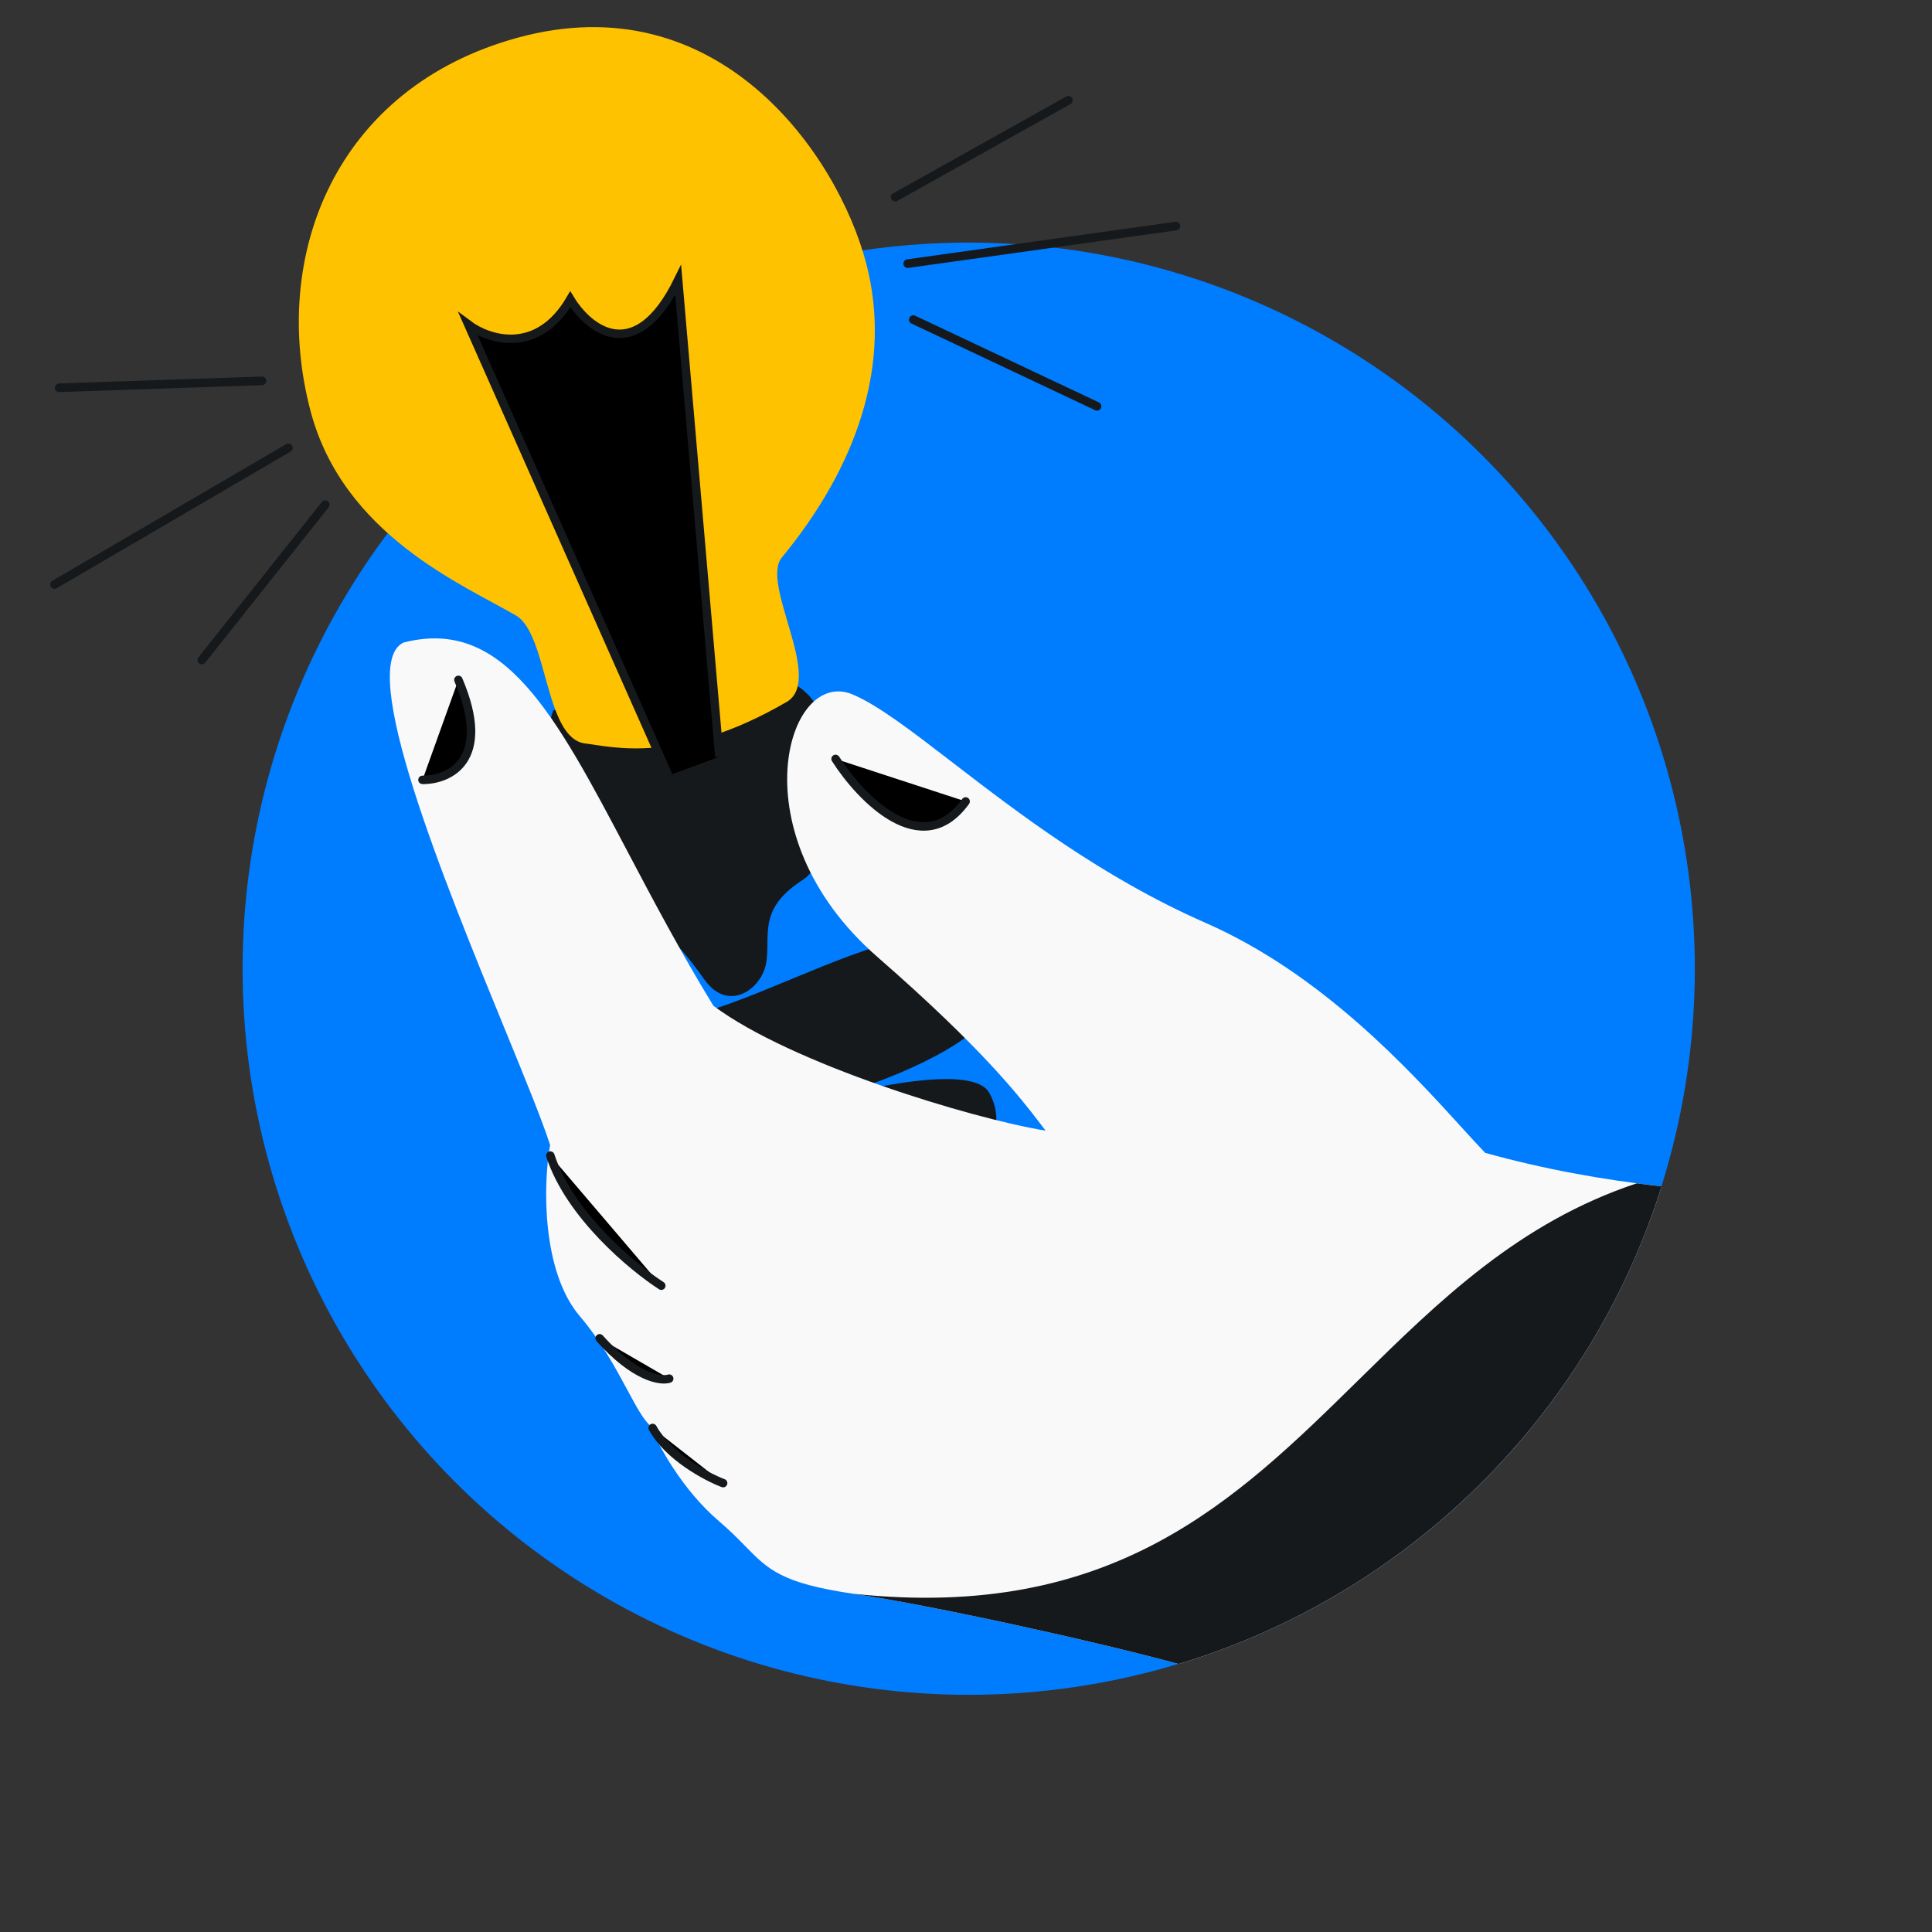 <svg xmlns="http://www.w3.org/2000/svg" width="223" height="223" viewBox="0 0 223 223" fill="none">
<rect x="0" y="0" width="223" height="223" fill="#333333" stroke="none"/>
<g clip-path="url(#clip0_1461_7393)">
<circle cx="111.812" cy="111.812" r="83.812" fill="#007cff"/>
<path d="M123.03 110.23C123.657 110.676 123.566 111.634 122.865 111.954L105.5 119.89C104.8 120.21 104.016 119.652 104.089 118.885L105.899 99.878C105.972 99.112 106.847 98.712 107.474 99.158L123.03 110.23Z" fill="#007cff"/>
<path d="M92.56 101.628C97.675 98.316 91.361 89.631 93.977 84.893C95.876 81.45 92.451 79.072 89.975 78.083L88.616 78.255L63.862 81.985C61.177 89.556 67.519 104.93 71.948 105.689C76.376 106.447 78.639 109.374 81.355 113.133C84.072 116.893 87.95 114.2 88.448 111.081C88.946 107.963 87.444 104.94 92.56 101.628Z" fill="#16191C"/>
<path d="M80.727 125.25C78.315 123.171 75.035 118.575 81.214 116.826C88.937 114.64 101.476 107.783 106.036 108.632C110.595 109.482 118.264 110.274 114.468 116.669C111.906 120.987 102.413 124.724 95.902 126.694C102.69 124.939 112.469 123.214 114.146 126.08C116.119 129.452 114.24 133.069 113.054 134.456L91.86 133.015L80.727 125.25Z" fill="#16191C"/>
<path d="M99.962 30.33C103.04 41.967 98.931 53.826 90.201 64.401C87.832 67.498 94.996 78.228 90.927 80.944C78.315 88.332 70.578 86.171 67.554 85.816C62.851 85.264 63.261 73.203 59.546 71.039C53.462 67.495 39.625 61.759 35.844 47.441C31.119 29.543 38.697 10.133 59.715 4.362C82.913 -2.009 96.645 17.787 99.962 30.33Z" fill="#ffc200"/>
<path d="M77.15 89.523L54.048 37.454C56.382 39.198 62.006 41.057 65.829 34.542C67.926 37.992 73.352 42.378 78.278 32.32L83.028 87.353" stroke="#16191C" stroke-width="0.975" fill="#000000"/>
<path d="M191.794 136.931C183.518 163.311 162.551 184.073 136.047 192.066C126.564 189.474 107.645 185.303 98.48 183.957C90.209 182.742 88.675 181.174 86.026 178.469C85.205 177.631 84.278 176.684 83.011 175.604C78.723 171.951 75.924 166.72 75.061 164.561C74.271 163.886 73.449 162.36 72.409 160.428C71.071 157.946 69.373 154.793 66.918 151.914C62.552 146.794 62.659 136.822 63.496 132.16C62.588 129.332 60.598 124.475 58.247 118.734C51.245 101.642 41.034 76.714 46.59 74.162C58.147 71.202 64.033 82.361 72.478 98.374C75.36 103.837 78.539 109.865 82.343 116.089C91.307 122.792 112.175 129.116 120.69 130.504C120.547 130.318 120.4 130.125 120.245 129.923C117.752 126.663 113.531 121.143 101.264 110.444C84.981 96.243 90.85 76.991 98.392 80.148C101.33 81.377 105.184 84.344 109.957 88.017C117.433 93.771 127.162 101.259 139.155 106.523C152.582 112.416 162.665 123.49 168.696 130.113C169.725 131.244 170.637 132.245 171.427 133.068C178.075 134.915 184.901 136.17 191.794 136.931Z" fill="#F9F9F9"/>
<path d="M76.329 148.401C72.99 146.248 65.752 140.23 63.521 133.38M77.243 159.127C76.242 159.454 73.236 158.979 69.211 154.471M83.468 171.19C81.518 170.446 77.16 168.131 75.329 164.82M48.764 90.016C51.806 90.055 56.892 87.801 52.909 78.474M96.444 87.597C99.35 92.15 106.42 99.506 111.457 92.504" stroke="#16191C" stroke-width="0.975" stroke-linecap="round" fill="#000000"/>
<path fill-rule="evenodd" clip-rule="evenodd" d="M136.047 192.066C162.551 184.073 183.518 163.311 191.794 136.931C190.836 136.825 189.878 136.71 188.923 136.585C175.312 141.097 166.06 150.192 156.844 159.251C142.616 173.237 128.474 187.138 98.514 183.962C107.691 185.314 126.575 189.477 136.047 192.066Z" fill="#16191C"/>
<path d="M6.828 44.76L30.239 43.962M33.29 51.695L6.299 67.462M23.297 76.177L37.538 58.249" stroke="#16191C" stroke-linecap="round" fill="#000000"/>
<path d="M126.619 46.894L105.418 36.891M104.773 30.429L135.73 26.094M123.315 11.576L103.332 22.753" stroke="#16191C" stroke-linecap="round" fill="#000000"/>
</g>
<defs fill="#000000">
<clipPath id="clip0_1461_7393" fill="#000000">
<rect width="223" height="223" fill="white"/>
</clipPath>
</defs>
</svg>